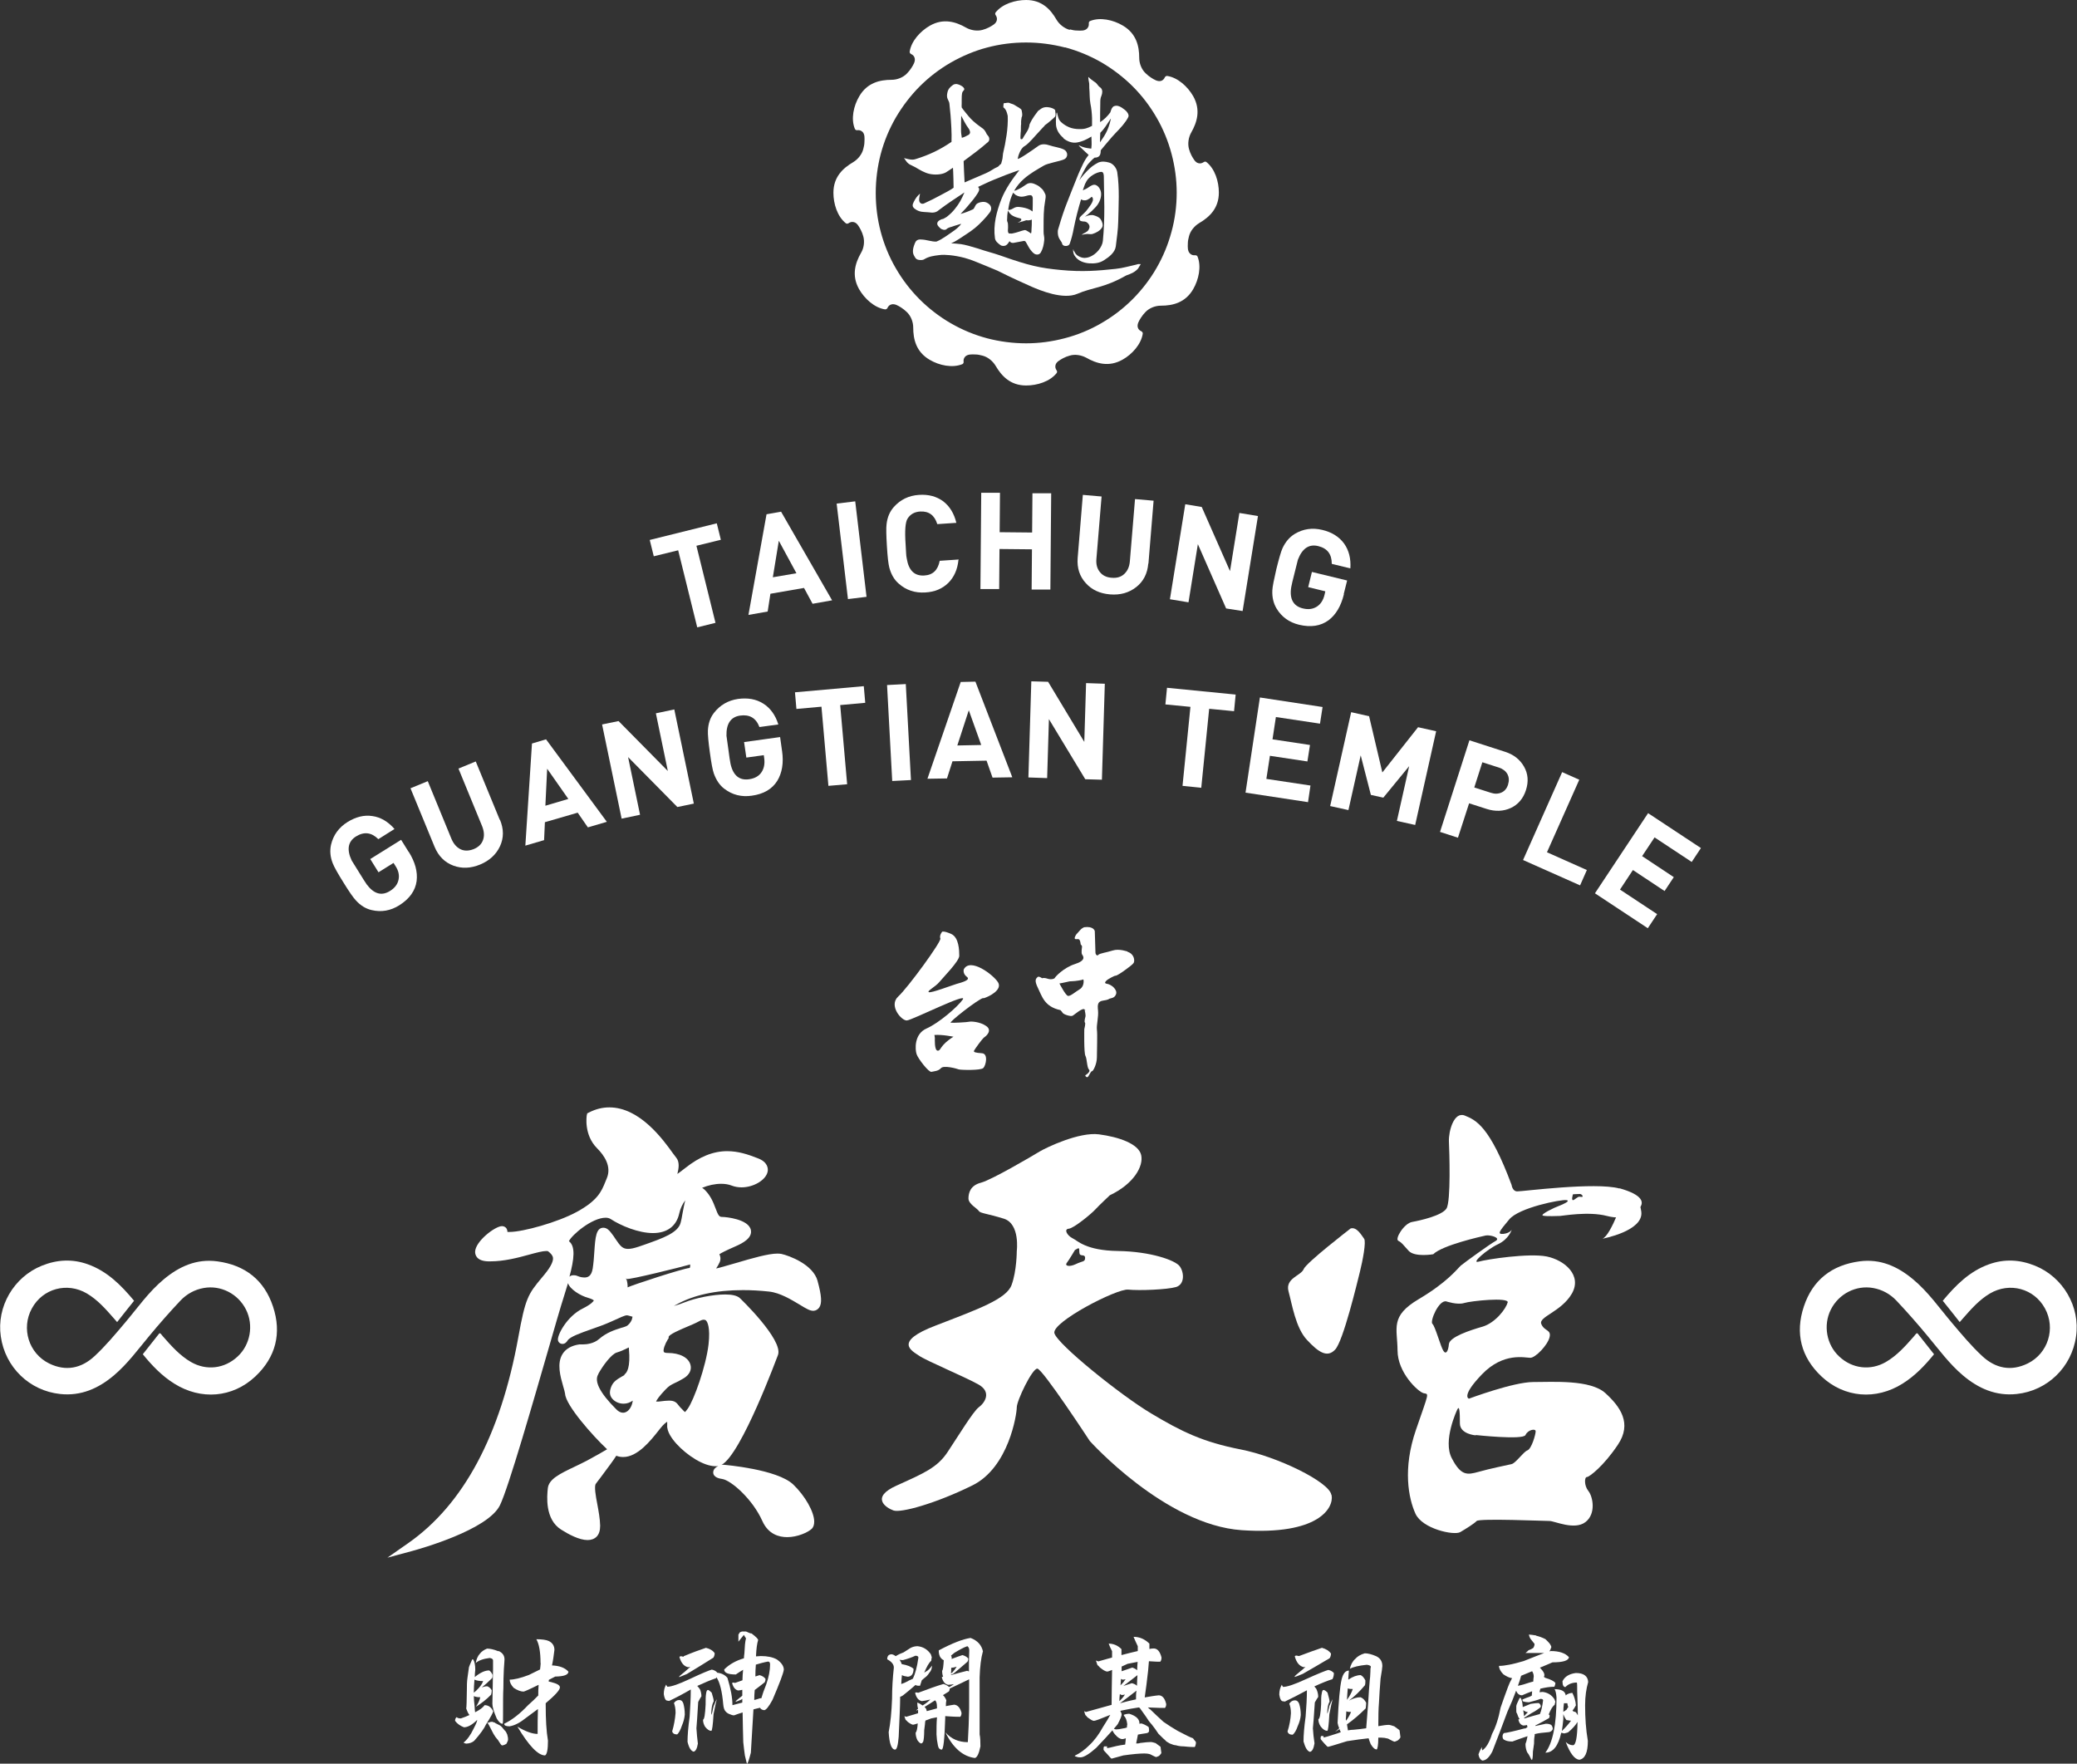 <?xml version="1.0" encoding="UTF-8"?>
<svg id="_圖層_2" data-name="圖層 2" xmlns="http://www.w3.org/2000/svg" width="128.57" height="109.16" viewBox="0 0 128.57 109.16">
  <rect x="0" y="0" width="128.57" height="109.16" fill="#333333" stroke="none"/>
  <g id="_圖層_3" data-name="圖層 3">
    <g>
      <g>
        <g>
          <path d="M118.7,82.53c.33,.42,.67,.85,1.02,1.29-.57,.7-1.18,1.34-1.95,1.82-1.64,1.03-3.6,.88-5.01-.44-1.27-1.19-1.65-2.68-1.1-4.33,.54-1.64,1.73-2.57,3.45-2.8,1.28-.17,2.35,.31,3.31,1.11,.94,.78,1.63,1.78,2.41,2.7,.6,.71,1.2,1.43,1.88,2.06,.81,.75,1.77,.96,2.81,.45,1.26-.62,1.74-2.17,1.07-3.4-.67-1.24-2.19-1.65-3.41-.93-.66,.39-1.16,.96-1.66,1.53-.06,.07-.13,.15-.21,.24-.35-.45-.69-.87-1.05-1.32,.8-.96,1.66-1.83,2.87-2.26,.95-.34,1.9-.29,2.84,.09,1.74,.7,2.81,2.54,2.54,4.38-.27,1.91-1.78,3.36-3.67,3.56-1.29,.14-2.37-.34-3.33-1.15-.84-.71-1.48-1.59-2.18-2.43-.62-.75-1.27-1.49-1.94-2.2-.38-.4-.87-.68-1.44-.78-1.06-.19-2.13,.36-2.62,1.34-.48,.96-.27,2.17,.52,2.9,.81,.76,1.94,.89,2.89,.34,.69-.4,1.21-.99,1.73-1.58,.05-.06,.09-.11,.14-.17,.01-.01,.03-.02,.07-.03Z" style="fill: #fff;"/>
          <path d="M9.86,82.53c-.33,.42-.67,.85-1.02,1.29,.57,.7,1.18,1.34,1.95,1.82,1.64,1.03,3.6,.88,5.01-.44,1.27-1.19,1.65-2.68,1.1-4.33-.54-1.64-1.73-2.57-3.45-2.8-1.28-.17-2.35,.31-3.31,1.11-.94,.78-1.63,1.78-2.41,2.7-.6,.71-1.2,1.43-1.88,2.06-.81,.75-1.77,.96-2.81,.45-1.26-.62-1.74-2.17-1.07-3.4,.67-1.24,2.19-1.65,3.41-.93,.66,.39,1.16,.96,1.66,1.53,.06,.07,.13,.15,.21,.24,.35-.45,.69-.87,1.05-1.32-.8-.96-1.66-1.83-2.87-2.26-.95-.34-1.9-.29-2.84,.09-1.74,.7-2.81,2.54-2.54,4.38,.27,1.91,1.78,3.36,3.67,3.56,1.29,.14,2.37-.34,3.33-1.15,.84-.71,1.48-1.59,2.18-2.43,.62-.75,1.27-1.49,1.94-2.2,.38-.4,.87-.68,1.44-.78,1.06-.19,2.13,.36,2.62,1.34,.48,.96,.27,2.17-.52,2.9-.81,.76-1.94,.89-2.89,.34-.69-.4-1.21-.99-1.73-1.58-.05-.06-.09-.11-.14-.17-.01-.01-.03-.02-.07-.03Z" style="fill: #fff;"/>
        </g>
        <g>
          <g>
            <path d="M66.22,1.85c-.33-.09-.64-.33-.82-.63C65.04,.59,64.5,0,63.52,0c-.68,0-1.47,.24-1.89,.77-.03,.04-.04,.1,0,.16,.08,.12,.1,.22,.07,.34-.05,.2-.27,.31-.47,.42-.13,.07-.27,.12-.41,.16-.33,.09-.72,.03-1.02-.14-.63-.36-1.4-.6-2.24-.12-.59,.34-1.15,.95-1.25,1.61,0,.05,.02,.11,.08,.14,.13,.06,.2,.14,.23,.26,.05,.2-.08,.41-.2,.6-.08,.12-.17,.24-.28,.35-.24,.25-.61,.39-.95,.39-.73,0-1.51,.18-2,1.02-.35,.59-.53,1.4-.27,2.02,.02,.04,.07,.09,.14,.08,.14-.02,.24,.02,.33,.1,.15,.15,.13,.4,.12,.62,0,.15-.03,.29-.07,.44-.08,.33-.33,.64-.63,.82-.63,.37-1.22,.91-1.22,1.89,0,.68,.24,1.47,.77,1.89,.04,.03,.1,.04,.16,0,.12-.08,.22-.1,.34-.07,.2,.05,.31,.27,.42,.47,.07,.13,.12,.27,.16,.41,.09,.33,.04,.72-.14,1.02-.36,.63-.6,1.4-.12,2.25,.34,.59,.95,1.15,1.61,1.25,.05,0,.11-.02,.14-.08,.06-.13,.14-.2,.26-.23,.2-.05,.41,.08,.6,.2,.12,.08,.24,.17,.35,.28,.25,.24,.39,.61,.39,.95,0,.73,.18,1.51,1.02,2,.59,.35,1.4,.52,2.02,.27,.04-.02,.09-.07,.08-.14-.02-.14,.02-.24,.1-.33,.15-.15,.4-.14,.62-.13,.15,0,.29,.03,.44,.07,.33,.08,.64,.33,.82,.63,.37,.63,.91,1.22,1.89,1.22,.68,0,1.47-.24,1.89-.77,.03-.04,.04-.11,0-.16-.08-.12-.1-.22-.07-.34,.05-.2,.28-.31,.47-.42,.13-.07,.27-.12,.41-.16,.33-.1,.72-.03,1.02,.13,.63,.36,1.4,.6,2.25,.12,.59-.33,1.15-.95,1.25-1.61,0-.05-.02-.11-.08-.14-.13-.06-.2-.14-.23-.25-.05-.2,.08-.41,.2-.6,.08-.12,.17-.24,.28-.35,.24-.25,.61-.39,.95-.39,.73,0,1.51-.18,2-1.02,.34-.59,.52-1.4,.27-2.02-.02-.04-.07-.09-.14-.08-.14,.01-.24-.02-.33-.11-.15-.15-.14-.39-.13-.62,0-.15,.03-.29,.07-.44,.08-.33,.33-.64,.63-.82,.63-.37,1.22-.91,1.22-1.89,0-.68-.24-1.47-.77-1.89-.04-.03-.1-.04-.16,0-.12,.08-.22,.1-.34,.07-.2-.05-.31-.28-.42-.47-.07-.13-.12-.27-.16-.41-.09-.33-.03-.72,.14-1.02,.36-.63,.6-1.4,.12-2.25-.34-.59-.95-1.15-1.61-1.25-.05,0-.11,.02-.14,.08-.06,.13-.14,.2-.25,.23-.2,.05-.41-.08-.6-.2-.12-.08-.24-.17-.35-.28-.25-.24-.39-.61-.39-.95,0-.73-.18-1.51-1.02-2-.59-.35-1.4-.53-2.02-.28-.04,.02-.09,.07-.08,.14,.01,.14-.02,.24-.11,.33-.15,.15-.39,.13-.62,.12-.15,0-.29-.03-.44-.07h0Zm-.29,1.08c.81,.22,1.55,.53,2.25,.93,.7,.41,1.37,.92,1.93,1.48,.58,.58,1.07,1.22,1.48,1.93,.41,.7,.73,1.49,.93,2.25,.21,.79,.32,1.59,.32,2.41s-.11,1.65-.32,2.41c-.21,.79-.52,1.54-.93,2.25-.4,.7-.92,1.37-1.48,1.93-.58,.58-1.22,1.07-1.93,1.48-.7,.41-1.48,.73-2.25,.93-.79,.21-1.59,.32-2.41,.32s-1.65-.11-2.41-.31c-.79-.21-1.54-.52-2.25-.93-.7-.4-1.37-.92-1.93-1.48-.58-.58-1.07-1.22-1.48-1.93-.41-.7-.73-1.49-.93-2.25-.21-.79-.31-1.59-.31-2.41s.11-1.65,.31-2.41c.21-.79,.52-1.54,.93-2.25,.41-.7,.92-1.37,1.48-1.93,.58-.58,1.22-1.07,1.93-1.48,.7-.4,1.48-.73,2.25-.93,.79-.21,1.59-.31,2.41-.31s1.63,.11,2.41,.31h0Z" style="fill: #fff; fill-rule: evenodd;"/>
            <g>
              <path d="M70.52,16.34c-.07,0-.13,.02-.19,.04-.38,.08-.84,.22-1.26,.26-1.11,.12-2.07,.2-3.42,.07-1.25-.12-1.94-.26-3.74-.9-.46-.16-.86-.25-1.38-.43-.38-.12-.82-.24-1.05-.27-.1-.01-.5-.06-.61-.04,.31-.14,.7-.41,.91-.55,.45-.29,.71-.5,1.06-.87,.15-.15,.29-.32,.42-.49,.08-.09,.12-.24,.08-.36-.03-.11-.14-.2-.24-.25-.16-.09-.4-.06-.56,.02-.19,.09-.17,.26-.3,.38-.28,.13-.51,.22-.78,.29,.15-.17,.28-.28,.45-.49,.21-.26,.3-.34,.49-.61,.17-.25,.3-.43,.14-.57,.34-.17,.92-.43,1.27-.56,.33-.14,.6-.24,.94-.36,.12-.04,.24-.09,.35-.12-.42,.53-.86,1.16-1.11,1.79-.3,.77-.52,1.6-.4,2.43,.03,.19,.19,.31,.34,.42,.1,.07,.26,.07,.36,0,.08-.05,.14-.15,.2-.24,.02,.02,.04,.03,.05,.05,.05,.05,.14,.06,.21,.05,.21-.04,.43-.08,.64-.12,.04,0,.08,.02,.1,.05,.13,.21,.21,.42,.38,.6,.07,.08,.16,.17,.27,.19,.12,.02,.23-.02,.29-.13,.14-.25,.18-.48,.21-.76,.02-.18-.05-.36-.04-.53,0-.11,0-.22,0-.33,0-.25,0-.5,.01-.76,.01-.28,.04-.56,.09-.84,.02-.13,.06-.29-.01-.41-.06-.11-.09-.2-.18-.29-.12-.11-.2-.19-.35-.26-.21-.11-.44-.17-.64-.02-.18,.13-.34,.23-.54,.32-.04,.02-.15,.07-.2,.06,.16-.27,.36-.52,.59-.72,.38-.34,.83-.59,1.26-.84,.24-.14,.97-.26,1.22-.37,.29-.12,.27-.49,0-.62-.24-.12-.65-.17-.9-.26-.2-.07-.47-.1-.66,.03-.4,.29-1.3,.91-1.29,.8,.01-.11,.15-.63,.43-.78,.27-.16,.7-.7,.88-.88,.17-.19,.15-.16,.22-.24,.07-.08,.12-.11,.15-.17,.14-.09,.55-.44,.61-.51,.1-.08,.02-.35,.03-.4,.01-.05-.17-.19-.5-.21-.33-.02-.47,.2-.55,.22-.15,.22-.33,.39-.54,.85-.03,.3-.2,.5-.33,.71-.06,.07-.09,.27-.22,.19-.03-.04,0-.29,0-.37,.03-.18,0-.39,.03-.57-.01-.14,.01-.3,.03-.4,.07-.12,.03-.28,0-.44-.03-.11-.31-.23-.42-.31-.11-.08-.25-.09-.34-.14-.11-.04-.27,.03-.31,.01-.07-.03-.06,.26-.06,.26,.18,.14,.22,.32,.27,.53,.02,.33-.02,.87-.07,1.18-.06,.41-.13,.78-.22,1.15-.03,.3-.02,.3-.12,.64-.08,.04-.13,.14-.2,.18-.34,.15-.36,.23-.74,.4-.52,.23-.74,.32-1.32,.57-.01-.2-.06-1.14-.06-1.32,.6-.45,.95-.69,1.52-1.19,.07-.06,.08-.16,.06-.25-.02-.1-.13-.18-.16-.25-.15-.33-.26-.33-.54-.55-.21-.16-.39-.32-.56-.52-.13-.16-.31-.37-.44-.56-.01-.12,0-.15,0-.21,0-.08,0-.14,0-.23,0-.43,.02-.51,.12-.61,.13-.11-.06-.28-.31-.37-.16-.06-.29-.03-.38,.05-.13,.1-.26,.21-.31,.43-.03,.13-.05,.29,.01,.41,.06,.14,.1,.19,.11,.29,.02,.3,.05,.42,.07,.71,.04,.54,.08,1.11,.06,1.66-.72,.49-1.37,.8-2.2,1.06-.14,.05-.27,.05-.41,.02-.06-.01-.12-.02-.18-.04-.04,0-.09-.02-.13-.04,0,0-.02,0-.01,.01,.03,.04,.05,.07,.08,.12,.19,.29,.32,.28,.61,.44,.29,.17,.54,.33,.87,.41,.31,.07,.75,.06,1.02-.09,.12-.07,.33-.22,.44-.29,.02,.18,.04,1.1,.04,1.24-.21,.15-.51,.3-.75,.43-.37,.2-.7,.37-1.08,.54-.11,.05-.23,.01-.28-.1-.04-.09-.02-.23,0-.33,0-.05,.02-.11,.03-.15,0-.02-.01-.02-.03,0-.04,.04-.07,.07-.11,.11-.12,.13-.24,.34-.3,.5-.04,.12,0,.21,.1,.29,.18,.14,.35,.2,.59,.21,.15,0,.35,.03,.5,.04,.16,0,.31-.05,.42-.16,.54-.41,1.07-.75,1.58-1.09-.18,.42-.3,.66-.59,1.02-.16,.2-.28,.31-.5,.49-.07,.05-.16,.09-.23,.13-.07,0-.19,.06-.25,.1-.1,.07-.15,.19-.08,.3,.04,.07,.09,.11,.15,.17,.1,.1,.3,.14,.38,.07,.15-.14,.31-.13,.49-.21,.04-.01,.4-.12,.43-.13-.11,.18-.37,.38-.55,.5-.09,.06-.31,.22-.39,.27-.28,.18-.35,.23-.59,.33-.16,.01-.29-.02-.44-.05-.23-.05-.32-.07-.56-.08-.18,0-.28,.08-.34,.24-.09,.22-.18,.52-.06,.74,.08,.14,.11,.24,.28,.28,.12,.02,.27,.03,.37-.04,.28-.17,.58-.21,.9-.25,.22-.03,.43-.02,.65,0,.32,.03,.63,.09,.94,.17,.25,.07,.49,.15,.72,.25,.19,.08,1.12,.45,1.31,.54,1.08,.54,1.5,.71,2.11,.99,.53,.23,1.96,.83,2.85,.44,.92-.4,1.62-.34,3.01-1.13,.36-.13,.54-.21,.74-.43l.12-.2c.04-.06,.08-.09-.03-.07Zm-6.67-2.08s0,.15-.03,.19c-.09-.07-.2-.14-.3-.19-.07-.03-.12-.02-.18,0-.1,.03-.15,.04-.23,.07-.15,.05-.29,.09-.44,.12-.06,.01-.09,.01-.15,0-.02,0-.04,0-.07,0-.02-.03-.04-.06-.05-.09-.02-.08,0-.18,0-.26,0-.09,0-.18-.01-.27-.01-.07-.06-.15-.05-.21,0-.2,.02-.4,.05-.59l.04,.07c.1,.16,.22,.25,.4,.32,.07,.03,.15,.05,.22,.07,.07,.03,.16,.02,.17,.09,0,.04-.01,.07-.04,.09-.04,.04-.05,.05-.15,.09-.02,0-.02,.02,.01,.01,.07-.01,.13-.03,.19-.05,.04-.01,.07-.01,.15-.04,.04-.01,.1-.03,.15-.05,.05,0,.12,.02,.19,0,.06-.01,.1-.01,.15-.04,0,.22,0,.44-.02,.65Zm-1.01-2.21c.09,.05,.17,.09,.27,.11,.12,.03,.24,.01,.36-.02,.1-.03,.2-.06,.3-.06,.11,0,.15,.08,.16,.18,0,.28,0,.56-.01,.83-.05-.03-.1-.07-.15-.1-.21-.11-.45-.16-.68-.18-.12-.01-.21,0-.32,.06-.09,.06-.18,.1-.28,.12h-.08c.04-.29,.1-.58,.22-.87,.03-.07,.06-.14,.09-.2,.03,.05,.07,.09,.13,.12Zm-3.35-3.96c0-.19,0-.74,.01-.93,.11,.21,.29,.57,.43,.75,.07,.09,.1,.16,.12,.27,0,.07-.04,.14-.1,.17-.13,.07-.26,.14-.41,.18-.02-.14-.05-.29-.05-.44Z" style="fill: #fff;"/>
              <path d="M65.84,8.57c.22,.18,.53,.3,.82,.25,.35-.06,.61-.19,.9-.37,0,.22,.03,.46,0,.67,0,.02,0,.07-.02,.08-.18-.02-.36-.05-.53-.11-.07-.03-.14-.05-.21-.09-.02-.01-.03,0-.01,.02,.05,.06,.1,.11,.16,.16,.11,.11,.32,.3,.44,.41-.17,.21-.27,.39-.37,.6-.2,.41-.36,.8-.53,1.24-.14,.36-.29,.72-.43,1.09-.2,.5-.36,1-.51,1.51-.03,.12-.08,.21-.07,.34,0,.16,.03,.31,.12,.45,.05,.08,.1,.14,.14,.22,0,.07,.04,.12,.09,.15,.06,.05,.33,.07,.39-.11,.11-.31,.19-.63,.25-.96,.12-.61,.27-1.18,.45-1.78,.11,.07,.26,.08,.38,.03,.07-.04,.18-.1,.24-.16,0,0,.03-.03,.04-.03,0,0,.03,.03,.04,.04,.04,.04,.04,.14,.03,.19-.05,.18-.19,.35-.29,.49-.08,.11-.16,.21-.26,.3-.09,.09-.17,.15-.25,.25-.05,.07-.04,.19,.04,.22,.06,.03,.12,.03,.18,.04,.04,0,.1,0,.14,.02,0,0,.02,0,.03,.01,.09,.05,.18,.14,.2,.25,.02,.09-.03,.2-.08,.27-.04,.06-.14,.11-.2,.15-.06,.03-.14,.07-.19,.11-.01,0-.02,.02,0,.01,.1-.02,.15-.03,.23-.04,.15-.03,.29,.03,.43-.01,.22-.07,.46-.19,.59-.4,.09-.16,0-.37-.09-.51-.1-.14-.26-.19-.41-.24-.1-.04-.31-.03-.56,.08,.25-.18,.63-.52,.79-.75,.14-.2,.23-.47,.21-.71-.02-.19-.13-.41-.31-.49-.16-.08-.34,.05-.46,.13-.11,.08-.24,.14-.36,.19,.04-.13,.09-.27,.14-.4,.11-.22,.15-.27,.26-.38,.07-.07,.14-.12,.22-.17,.15-.1,.39-.2,.54-.19,.12,0,.14,.19,.14,.29,0,.63,.03,1.26,.03,1.88,0,.71-.02,1.4-.09,2.1-.04,.4-.42,.85-.84,1-.18,.06-.36,.09-.6-.02-.15-.07-.25-.16-.32-.31-.01-.03-.03-.03-.04-.05-.01-.01-.02-.04-.02-.08,0-.02-.02-.01-.02,0,0,.03,0,.06,0,.09,0,.06,.02,.09,.02,.12,.03,.11,.06,.15,.11,.22,.17,.24,.48,.39,.87,.42,.34,.02,.65-.02,.92-.2,.3-.19,.67-.47,.72-.85,.06-.51,.14-1.02,.15-1.54,.02-1.01,.09-2.04-.06-3.05-.04-.26-.26-.54-.51-.6-.22-.06-.43-.09-.66,0-.09,.04-.28,.16-.36,.22-.12,.09-.48,.4-.82,.88,.13-.3,.33-.68,.48-.92,.05-.08,.34-.39,.46-.48,.38,0,.38-.26,.39-.46,.21-.26,.48-.57,.7-.83,.34-.38,.58-.58,.86-.98,.03-.05,.12-.18,.15-.26,.06-.15-.12-.36-.22-.43-.13-.1-.24-.19-.41-.24-.1-.03-.25-.02-.33,.06-.05,.05-.09,.12-.11,.19-.02,.05-.03,.1-.05,.15-.18,.24-.38,.44-.63,.6,0-.39,0-.78,.01-1.17,0-.18,0-.3,.07-.46,.06-.15,.09-.35-.03-.48-.04-.04-.1-.07-.14-.12-.07-.07-.1-.14-.18-.21-.12-.09-.24-.16-.35-.26-.04-.03-.07-.07-.11-.1,0,0,0,0,0,0,0,.05,0,.1,.01,.14,0,.05,.02,.13,.03,.18,.03,.12,.01,.25,.02,.37,.03,.32,.01,.65,.07,.97,.06,.29,.09,.59,.1,.88,0,.16,0,.32,0,.49-.27,.14-.46,.21-.78,.2-.21,0-.43-.03-.63-.11-.18-.08-.34-.17-.49-.31-.1-.09-.15-.17-.19-.3-.03-.09-.05-.18-.07-.27,0-.04-.03-.04-.04,0-.01,.1-.02,.18-.03,.28-.01,.15-.01,.31,0,.46,.03,.31,.2,.58,.44,.78Zm2.27-.35c.24-.23,.41-.52,.63-.85,.03-.04,.03-.02,.02,.01-.17,.74-.39,1.02-.67,1.43,0-.11,.01-.48,.02-.6Z" style="fill: #fff;"/>
            </g>
          </g>
          <g>
            <path d="M44.62,33.41l-1.51,.37,1.18,4.77-1.13,.28-1.18-4.77-1.51,.37-.25-1.01,4.15-1.03,.25,1.01Z" style="fill: #fff;"/>
            <path d="M51.49,37.16l-1.19,.21-.53-.98-2.08,.36-.17,1.1-1.19,.21,1.12-6.23,.9-.16,3.16,5.49Zm-2.19-1.68l-1.09-2.01-.37,2.26,1.46-.25Z" style="fill: #fff;"/>
            <path d="M53.64,36.94l-1.15,.14-.7-5.91,1.15-.14,.7,5.91Z" style="fill: #fff;"/>
            <path d="M59.33,34.66c-.06,.59-.27,1.06-.63,1.42-.37,.36-.84,.56-1.43,.59-.63,.04-1.18-.14-1.64-.55-.28-.24-.47-.58-.58-.99-.06-.23-.11-.67-.15-1.34-.04-.66-.05-1.11-.02-1.35,.05-.43,.2-.78,.45-1.06,.41-.46,.93-.71,1.56-.75,.6-.04,1.09,.1,1.5,.4,.4,.31,.67,.75,.81,1.33l-1.18,.08c-.17-.55-.52-.81-1.06-.78-.35,.02-.61,.17-.78,.44-.14,.22-.18,.76-.12,1.61l.03,.53c0,.11,.02,.22,.04,.33,.12,.74,.48,1.09,1.09,1.05,.53-.03,.84-.34,.95-.91l1.18-.08Z" style="fill: #fff;"/>
            <path d="M65.02,36.49h-1.16s.02-2.49,.02-2.49l-2.01-.02-.02,2.48h-1.16s.05-5.96,.05-5.96h1.16s-.02,2.44-.02,2.44l2.01,.02,.02-2.43h1.16s-.05,5.96-.05,5.96Z" style="fill: #fff;"/>
            <path d="M71.08,34.88c-.05,.62-.3,1.11-.75,1.46-.45,.35-.98,.5-1.61,.45-.63-.05-1.13-.28-1.5-.69-.39-.42-.56-.95-.51-1.57l.32-3.9,1.16,.1-.32,3.86c-.03,.33,.04,.6,.21,.81,.16,.21,.41,.34,.73,.36,.33,.03,.59-.05,.79-.24s.31-.44,.34-.77l.32-3.86,1.15,.1-.32,3.9Z" style="fill: #fff;"/>
            <path d="M76.92,37.82l-1.02-.16-1.75-3.98-.58,3.6-1.15-.19,.95-5.88,1.02,.17,1.75,3.97,.58-3.6,1.15,.19-.95,5.88Z" style="fill: #fff;"/>
            <path d="M83.19,36.78c-.18,.74-.5,1.27-.95,1.61-.49,.36-1.1,.45-1.82,.28-.62-.15-1.09-.49-1.4-1.01-.19-.32-.28-.69-.26-1.12,.01-.23,.1-.67,.25-1.32,.16-.64,.28-1.07,.38-1.29,.18-.39,.43-.68,.75-.88,.53-.32,1.1-.4,1.72-.25,.59,.14,1.04,.43,1.34,.84,.3,.42,.43,.93,.39,1.54l-1.15-.28c0-.6-.27-.96-.84-1.1-.57-.14-.99,.14-1.26,.85l-.21,.84c-.11,.41-.17,.7-.2,.85-.12,.73,.13,1.18,.73,1.32,.33,.08,.61,.04,.85-.11,.24-.15,.4-.4,.48-.73l.05-.22-1.06-.26,.23-.94,2.18,.53-.21,.84Z" style="fill: #fff;"/>
          </g>
          <g>
            <path d="M25.3,52.72c.4,.64,.56,1.24,.49,1.81-.08,.6-.44,1.1-1.07,1.5-.54,.34-1.11,.44-1.71,.3-.36-.08-.69-.28-.98-.6-.16-.17-.42-.54-.77-1.11-.35-.56-.57-.95-.66-1.18-.16-.4-.19-.78-.11-1.15,.14-.6,.48-1.07,1.02-1.41,.52-.32,1.03-.45,1.54-.37,.51,.07,.97,.34,1.37,.8l-1,.63c-.42-.42-.88-.48-1.38-.17-.5,.31-.59,.81-.27,1.49l.46,.74c.22,.36,.38,.61,.47,.74,.45,.6,.93,.73,1.45,.4,.29-.18,.46-.41,.52-.69,.06-.28,0-.56-.19-.85l-.12-.19-.93,.58-.51-.82,1.91-1.19,.46,.74Z" style="fill: #fff;"/>
            <path d="M30.95,50.74c.24,.58,.24,1.12,0,1.64-.24,.51-.65,.89-1.23,1.13-.58,.24-1.13,.26-1.65,.07-.54-.2-.93-.59-1.17-1.17l-1.49-3.62,1.07-.44,1.47,3.58c.13,.3,.31,.51,.55,.63,.24,.12,.52,.11,.81,0,.3-.12,.5-.31,.59-.57,.09-.25,.07-.53-.05-.84l-1.47-3.58,1.07-.44,1.49,3.62Z" style="fill: #fff;"/>
            <path d="M37.55,50.87l-1.16,.34-.63-.91-2.03,.59-.05,1.11-1.16,.34,.41-6.32,.87-.26,3.76,5.1Zm-2.37-1.42l-1.31-1.87-.11,2.29,1.42-.42Z" style="fill: #fff;"/>
            <path d="M42.94,49.74l-1.01,.21-3.05-3.09,.74,3.57-1.14,.24-1.21-5.83,1.02-.21,3.05,3.09-.74-3.57,1.14-.24,1.21,5.83Z" style="fill: #fff;"/>
            <path d="M48.41,46.47c.11,.75,0,1.37-.29,1.85-.32,.52-.85,.83-1.59,.93-.63,.09-1.19-.05-1.68-.42-.3-.22-.51-.54-.66-.95-.08-.22-.16-.66-.25-1.32-.09-.65-.13-1.1-.12-1.34,.02-.43,.14-.79,.37-1.09,.38-.49,.88-.78,1.5-.87,.6-.08,1.12,.01,1.56,.29,.44,.28,.75,.71,.93,1.29l-1.17,.16c-.21-.56-.61-.79-1.19-.71-.58,.08-.87,.5-.85,1.25l.12,.86c.05,.42,.1,.71,.13,.87,.16,.73,.55,1.05,1.16,.96,.34-.05,.59-.19,.75-.42,.16-.23,.22-.52,.18-.85l-.03-.22-1.08,.15-.14-.96,2.23-.31,.12,.86Z" style="fill: #fff;"/>
            <path d="M53.56,43.5l-1.55,.14,.43,4.9-1.16,.1-.43-4.9-1.55,.14-.09-1.03,4.26-.38,.09,1.03Z" style="fill: #fff;"/>
            <path d="M56.39,48.28l-1.16,.06-.32-5.94,1.16-.06,.32,5.94Z" style="fill: #fff;"/>
            <path d="M62.65,48.11l-1.21,.02-.37-1.05-2.11,.04-.34,1.06-1.21,.02,2.06-5.99,.91-.02,2.28,5.91Zm-1.91-2l-.77-2.15-.71,2.18,1.48-.03Z" style="fill: #fff;"/>
            <path d="M68.21,48.26l-1.03-.03-2.25-3.72-.11,3.65-1.16-.04,.18-5.95,1.04,.03,2.24,3.72,.11-3.64,1.16,.04-.18,5.95Z" style="fill: #fff;"/>
            <path d="M76.4,44.02l-1.55-.15-.49,4.89-1.16-.12,.49-4.89-1.55-.15,.1-1.03,4.25,.42-.1,1.03Z" style="fill: #fff;"/>
            <path d="M80.98,49.65l-3.88-.59,.89-5.89,3.88,.59-.16,1.03-2.73-.41-.21,1.38,2.32,.35-.16,1.02-2.32-.35-.22,1.43,2.73,.41-.15,1.02Z" style="fill: #fff;"/>
            <path d="M87.6,51.06l-1.13-.25,.76-3.39-1.6,1.95-.77-.17-.63-2.45-.76,3.39-1.13-.25,1.3-5.81,1.11,.25,.82,3.48,2.21-2.8,1.12,.25-1.3,5.81Z" style="fill: #fff;"/>
            <path d="M94.46,48.9c-.17,.53-.49,.9-.94,1.11-.46,.21-.96,.23-1.49,.06l-1.09-.35-.69,2.13-1.11-.36,1.82-5.67,2.2,.71c.54,.17,.93,.48,1.18,.92,.25,.44,.29,.92,.12,1.45Zm-1.11-.35c.08-.24,.06-.45-.04-.64-.11-.19-.28-.32-.52-.4l-1.03-.33-.5,1.56,1.03,.33c.24,.08,.46,.07,.66-.02,.2-.09,.33-.26,.41-.5Z" style="fill: #fff;"/>
            <path d="M97.81,54.8l-3.53-1.57,2.42-5.44,1.06,.47-2,4.49,2.47,1.1-.42,.95Z" style="fill: #fff;"/>
            <path d="M102,57.45l-3.27-2.16,3.29-4.96,3.27,2.16-.57,.86-2.3-1.52-.77,1.16,1.96,1.3-.57,.86-1.96-1.3-.8,1.21,2.3,1.52-.57,.86Z" style="fill: #fff;"/>
          </g>
        </g>
      </g>
      <g>
        <g>
          <g>
            <path d="M60.88,61.79c.37-.11,1.18-.53,.9-.99-.28-.46-1.73-1.56-2.12-.8,0,0-.08,.26,.19,.46,.27,.2-.33,.35-.64,.44-.3,.09-1.56,.57-1.71,.51-.15-.06,.41-.34,.64-.62,.23-.28,1.24-1.3,1.24-1.63,0-.34-.02-1.13-.49-1.35-.47-.21-.57-.14-.57-.14,0,0-.19,.23-.11,.42,.07,.19-2,3.03-2.61,3.59-.61,.56,.21,1.51,.54,1.48,.34-.03,3.78-1.76,3.46-1.3-.32,.46-1.48,1.46-2.25,1.8-.77,.34-.71,1.3-.61,1.59,.1,.29,.76,1.14,.92,1.09,.17-.04,.42-.04,.59-.23,.17-.19,.98,.03,1.1,.08,.13,.04,1.34,.07,1.51-.08,.17-.15,.33-.89-.07-.92-.41-.03-.55-.06-.49-.17,.06-.11,.5-.73,.63-.82,.13-.08,.51-.43,.11-.7-.39-.27-.95-.29-1.05-.26-.1,.03-1.02,.08-1.14,.06-.12-.03,1.64-1.42,2.01-1.53Zm-1.85,2.37c-.89,.56-.76,.87-.98,.87-.22,0-.18-.72-.18-.78,0-.06-.03-.19-.03-.19,.48-.04,1.19,.11,1.19,.11Z" style="fill: #fff; fill-rule: evenodd;"/>
            <path d="M69.81,58.9s-.53-.2-.93-.07c-.41,.13-.83,.18-.89,.27-.06,.08-.17,.01-.18-.14,0-.15-.04-1.28-.04-1.32,0-.03-.08-.33-.66-.25,0,0-.15,.06-.24,.17-.09,.11-.23,.25-.25,.28-.02,.03-.19,.29-.02,.29,.17,0,.25-.07,.3,.33,0,0,.08,.06,.08,.13,0,.07-.07,.39,.01,.5,.08,.11,.24,.36-.45,.58-.69,.22-1.23,.79-1.26,.88,0,0-.16,.11-.42,.03-.27-.09-.35-.03-.35-.03,0,0-.21-.16-.29-.07-.08,.09-.22,.17,.03,.67,.25,.51,.4,1.16,1.39,1.37,0,0,.08,.07,.14,.17,.06,.1,.5,.24,.61,.18,.11-.05,.61-.52,.75-.39,.15,.14,0,.02,0,.02,0,0,.08,.32,.05,.43-.03,.11-.08,.32-.03,.36,.05,.04-.03,.38-.04,.41,0,.04-.03,1.47,.07,1.65,.1,.18,.09,.72,.22,.85,.13,.12-.18,.33-.22,.35-.04,.02,.09,.21,.18,.07,.09-.14,.17-.33,.23-.32,.06,.01,.3-.43,.3-.86,0-.43,.04-1.44,0-1.72-.03-.28,.11-.8,.07-1.18-.04-.37-.02-.56,.32-.61,.34-.05,.32-.09,.4-.12,.08-.03,.32-.03,.4-.29,.08-.26-.27-.58-.57-.63-.29-.04,.08-.28,.08-.28,0,0,.38-.23,.46-.22,.08,0,.41-.22,.57-.34,.16-.12,.48-.34,.55-.46,.07-.13,.04-.55-.39-.68Zm-2.96,2.32c-.3,.18-.59,.45-.74,.42-.15-.03-.53-.77-.53-.77,0,0,.31-.05,.45-.09,.14-.04,.22-.05,.36-.05,.15,0,.63-.07,.66-.11,.03-.04,.1,.41-.2,.6Z" style="fill: #fff; fill-rule: evenodd;"/>
          </g>
          <g>
            <path d="M82.41,92.51c-.15-.79-3.31-2.35-5.62-2.8-2.31-.45-3.65-1.1-5.52-2.22-1.87-1.11-5.81-4.28-6-4.97-.19-.68,3.88-2.78,4.57-2.7,.69,.07,2.41,0,2.96-.16,.55-.17,.5-.91,.23-1.28-.27-.38-1.82-.92-3.82-.95-2.01-.03-2.5-.64-2.82-.79-.32-.16-.56-.56-.23-.59,.32-.03,1.43-.95,1.65-1.2,.22-.24,.89-.87,.89-.87,1.48-.7,2.1-1.8,1.94-2.49-.16-.7-1.39-1.12-2.61-1.28-1.22-.16-3.23,.8-3.67,1.06-.44,.27-2.96,1.75-3.63,1.93-.67,.17-.78,.64-.78,.98s.55,.62,.64,.77c.09,.15,.52,.16,1.55,.48,1.02,.32,.8,2.01,.8,2.01,0,0,0,1.22-.32,2.09-.31,.87-2.05,1.49-4.69,2.51-2.65,1.01-1.49,1.56-1.04,1.87,.44,.31,2.75,1.27,3.64,1.76,.9,.48,.42,1.17,.06,1.43-.35,.26-1.29,1.81-1.93,2.77-.64,.97-1.48,1.32-3.14,2.07-1.67,.74-.67,1.39-.21,1.55,.46,.16,2.61-.43,4.88-1.55,2.26-1.11,2.75-4.42,2.75-4.83,0-.42,.95-2.4,1.27-2.4s3.25,4.48,3.25,4.48c0,0,4.67,5.2,9.41,5.52,4.74,.32,5.7-1.37,5.56-2.16Zm-16.37-14.35c.14-.18,.5-.79,.5-.79l.16-.09c.16-.09,.08,.14,.13,.32,.05,.18,.34,0,.34,.26s-.17,.18-.57,.38c-.4,.19-.7,.12-.57-.07Z" style="fill: #fff; fill-rule: evenodd;"/>
            <path d="M50.61,79.28c-.28-1.02-1.75-1.56-2.24-1.67-.07-.01-.15-.02-.25-.02-.56,0-1.57,.29-2.55,.58-.37,.1-.71,.21-1.02,.29-.08,.02-.15,.04-.22,.05,.08-.12,.16-.25,.22-.39,.09-.22,.03-.39-.02-.49,.1-.07,.36-.21,1-.49,.46-.2,1.05-.52,.95-1.01-.14-.67-1.53-.81-1.8-.81-.16,0-.23-.11-.39-.54-.13-.34-.29-.76-.65-1.12-.06-.06-.12-.11-.18-.14,.38-.16,.8-.25,1.18-.25,.25,0,.47,.04,.65,.11,.18,.07,.39,.11,.61,.11,.76,0,1.52-.46,1.62-.98,.03-.16,.03-.58-.61-.82-.61-.24-1.21-.44-1.9-.44-.86,0-1.71,.34-2.6,1.05-.21,.17-.37,.28-.48,.36,.08-.32,.16-.74-.08-1.02-.04-.05-.11-.14-.19-.25-.61-.85-2.05-2.85-3.94-2.85-.42,0-.84,.1-1.25,.31l-.12,.06-.03,.13s-.2,1.19,.64,2.03c.45,.45,.91,1.13,.6,1.86-.03,.07-.06,.14-.09,.22-.23,.57-.46,1.15-1.77,1.86-1.17,.64-3.33,1.24-4.16,1.24-.05,0-.1,0-.13,0,0-.1-.03-.17-.06-.22-.06-.09-.17-.14-.28-.14-.42,0-1.65,.94-1.66,1.59,0,.17,.07,.57,.81,.59,.04,0,.09,0,.13,0,.87,0,1.73-.23,2.42-.42,.44-.12,.82-.22,1.04-.22,.08,0,.11,.01,.11,.01,.18,.14,.29,.26,.31,.41,.02,.16-.06,.47-.54,1.05l-.15,.18c-.86,1.03-1.02,1.27-1.46,3.71-1.1,6.05-3.39,10.33-6.81,12.72l-1.29,.9,1.52-.41c.48-.13,4.71-1.31,5.45-2.84,.54-1.12,2.07-6.45,3.09-9.98,.32-1.11,.57-1.98,.7-2.4l.1-.32c.11-.36,.22-.71,.32-1.04,.12,.38,.77,.78,1.25,.91,.25,.07,.33,.14,.35,.16-.02,.04-.13,.22-.69,.5-.98,.48-1.6,1.67-1.53,1.97,.03,.13,.14,.22,.28,.22,.17,0,.27-.14,.32-.22,.16-.23,.79-.45,1.41-.67,.4-.14,.86-.3,1.28-.49,.59-.27,.85-.39,.97-.39,.04,0,.09,.01,.19,.04,.04,.01,.09,.03,.14,.04,.01,0,.02,0,.02,0,0,0,0,.07-.04,.19-.07,.18-.23,.36-.36,.41-.09,.04-.2,.07-.31,.1-.4,.13-.89,.28-1.36,.69-.32,.28-.77,.33-1,.33-.09,0-.14,0-.14,0h-.04s-.04,0-.04,0c-.48,.07-.83,.27-1.03,.58-.38,.59-.14,1.41,.03,2.01,.06,.2,.11,.38,.12,.47,.04,.71,1.71,2.6,2.6,3.43-.25,.15-.66,.39-1.26,.71-.25,.13-.5,.25-.75,.37-.9,.43-1.6,.76-1.66,1.34-.05,.47-.19,1.91,.82,2.55,.47,.3,1.13,.65,1.64,.65,.23,0,.42-.07,.56-.21,.15-.15,.22-.38,.22-.68-.01-.44-.1-.92-.18-1.35-.09-.46-.2-1.09-.09-1.24,.07-.09,.16-.22,.28-.37,.5-.67,.82-1.1,.99-1.37,.14,.06,.28,.08,.43,.08,.89,0,1.7-1.02,2.18-1.63,.04-.05,.08-.1,.12-.15,.19-.24,.34-.36,.42-.4,0,.04,0,.11,0,.21-.03,.4,.3,.85,.58,1.16,.63,.69,1.66,1.38,2.41,1.38,.06,0,.11,0,.17-.01-.14,.06-.29,.18-.31,.36-.03,.35,.41,.42,.56,.44,.55,.09,1.87,1.24,2.48,2.6,.37,.83,1.04,1,1.54,1,.64,0,1.29-.3,1.51-.51,.11-.1,.16-.26,.16-.45,0-.6-.56-1.59-1.3-2.3-.99-.94-4.19-1.21-4.32-1.22h-.01s-.02,0-.02,0c-.02,0-.05,0-.09,.01,1.24-.66,3.47-6.75,3.5-6.81,.33-.94-2.35-3.51-2.38-3.53-.17-.14-.46-.21-.89-.21-.74,0-1.82,.21-2.52,.49-.2,.08-.43,.16-.65,.22,.04-.03,.09-.05,.14-.08,1.05-.59,2.44-.9,4.13-.9,.52,0,1.06,.03,1.61,.09,.68,.07,1.38,.5,1.9,.81,.39,.24,.63,.38,.83,.38,.01,0,.03,0,.04,0,.14-.01,.26-.09,.34-.2,.18-.26,.15-.73-.1-1.64Zm-11.94,5.82c-.06,.03-.11,.07-.16,.09-.38,.22-.63,.37-.74,.85-.04,.19,0,.38,.13,.53,.16,.19,.42,.31,.7,.31,.21,0,.4-.07,.57-.19-.02,.13-.06,.3-.14,.43-.11,.2-.29,.32-.46,.32-.14,0-.29-.07-.43-.22-1.01-1.01-1.38-1.74-1.1-2.17h0s0-.02,0-.02c.27-.49,.81-1.23,1.15-1.32,.21-.06,.4-.15,.55-.22,.06-.03,.13-.07,.19-.09,0,.02,0,.04,0,.07,.11,1.18-.13,1.52-.29,1.61Zm.09-5.94s-.11-.08,.03,0c.14,.07,3.43-.75,3.95-.9-.05,.02,.02,.18-.06,.22-.47,.05-3.52,1.05-3.83,1.2,.01-.08-.02-.44-.09-.52Zm4.84,2.53c.05,0,.09,.02,.12,.06,.06,.07,.26,.39,.14,1.46-.16,1.37-.91,3.45-1.28,3.97-.09,.13-.15,.19-.18,.22-.05-.04-.12-.12-.18-.18l-.06-.06c-.06-.06-.1-.11-.14-.16-.14-.19-.26-.31-.6-.31-.15,0-.35,.02-.66,.06-.05,0-.1,0-.14,0h-.01c.04-.1,.18-.32,.58-.74,.23-.24,.34-.29,.56-.4,.14-.06,.32-.15,.57-.3,.35-.21,.51-.52,.42-.84-.12-.45-.67-.73-1.4-.73-.13,0-.23-.02-.25-.07-.06-.12,.08-.5,.25-.77l.05-.07v-.08c.02-.16,.74-.46,1.09-.61,.28-.12,.58-.24,.83-.38,.13-.07,.22-.08,.27-.08Zm-8.38-4.87c.17-.38,1.42-1.45,2.27-1.45,.13,0,.23,.03,.31,.08,.64,.42,1.73,.87,2.62,.87s1.46-.44,1.63-1.23c.07-.31,.2-.57,.37-.8-.07,.26-.12,.56-.18,.86-.03,.18-.06,.36-.1,.5-.14,.65-1.12,.99-2.25,1.39-.12,.04-.23,.08-.35,.12-.27,.09-.49,.14-.66,.14-.35,0-.49-.19-.77-.6-.08-.13-.18-.27-.3-.42-.1-.13-.25-.29-.46-.29-.45,0-.5,.59-.56,1.48-.02,.35-.05,.71-.1,1.04-.08,.5-.32,.56-.52,.56-.22,0-.42-.09-.43-.1h-.03s-.03-.02-.03-.02c-.06-.01-.11-.02-.17-.02-.11,0-.2,.03-.26,.09,.29-1.08,.39-1.9-.05-2.21Z" style="fill: #fff;"/>
            <g>
              <g>
                <path d="M83.6,76.04s-2.74,2.11-2.9,2.51c-.16,.41-1.15,.56-.94,1.37,.22,.8,.44,2.27,1.15,3.02,.71,.76,1.25,1.12,1.74,.59,.5-.53,1.36-4.13,1.53-4.81,.17-.68,.4-1.87,.26-2.05-.14-.18-.45-.77-.85-.63Z" style="fill: #fff; fill-rule: evenodd;"/>
                <path d="M100.24,73.56c-1.49-.41-6.03,.19-6.32,.18-.3,0-.35-.4-.35-.4-1.36-3.65-2.21-4.01-2.89-4.29-.68-.28-1.01,.96-.99,1.59,.03,.63,.13,3.71-.15,4.16-.28,.44-1.62,.74-2.12,.83-.5,.08-1.1,1.06-.86,1.17,.23,.12,.26,.21,.64,.62,.38,.41,1.52,.21,1.52,.21,.56-.56,2.98-1.1,3.25-1.16,.27-.05,.96,.14,.61,.34-.35,.19-1.92,1.33-2.15,1.52-.23,.21-.82,1.02-2.61,2.08-1.79,1.06-1.32,1.79-1.31,3.17,0,1.38,1.27,2.56,1.61,2.65,.34,.08,.36-.14-.47,2.27-.83,2.41-.46,4.24-.03,5.19,.43,.94,2.38,1.36,2.77,1.14,.39-.23,.84-.51,1.02-.69,.17-.17,4.2,0,4.51,0s1.54,.59,2.22,.07c.68-.52,.46-1.59,.18-1.93-.27-.34-.24-.86-.09-.86s1.04-.68,1.92-2c.89-1.32,.15-2.35-.77-3.19-.93-.85-3.24-.69-4.47-.69s-3.98,1.03-3.98,1.03c0,0-.52-.13,.81-1.51,1.33-1.38,2.66-1.02,2.99-1.02,.32,0,1.07-.78,1.19-1.27,.12-.49-.32-.36-.51-.82-.19-.45,1.23-.75,1.89-1.88,.65-1.13-.44-2.07-1.55-2.3-1.1-.22-3.7,.17-4.22,.32-.51,.14,.51-.76,1.2-1.08,.68-.32,.85-.9,.85-.9,0,0-.1,.21-.51,.26-.42,.04-.26-.16,.35-.89,.6-.74,3.23-1.25,3.54-1.2,.3,.04-.22,.27-.46,.36-.24,.08-1.2,.54-.99,.6,.21,.06,.93,.02,1.06,.02s1.75-.3,2.9,0c1.16,.3,1.78-.17,2.03-.5,.26-.32,.24-.79-1.24-1.21Zm-8.89,15.26s2.93,.32,3.08,0c.15-.33,.63-.42,.63-.23s-.25,1.08-.51,1.18c-.25,.09-.71,.78-.98,.85-.26,.06-1.35,.28-2.05,.48-.69,.19-1.08,.26-1.65-.84-.58-1.09,.33-3,.33-3,.15-.34,.17,.17,.17,.84s.98,.74,.98,.74Zm1.97-8.2c-.08,.36-.74,1.25-1.54,1.49-.8,.23-2.04,.64-2.09,1.08-.04,.44-.18,.67-.34,.42-.17-.25-.51-1.53-.68-1.67-.17-.15,.39-1.5,.86-1.39,0,0,.69,.23,1.1,.1,.41-.13,2.8-.38,2.7-.03Zm4.56-6.54c-.19-.03-.18,0-.43,.17-.24,.16-.08-.33-.08-.33,0,0,.3-.02,.43-.02,.12,0,.27,.21,.08,.18Z" style="fill: #fff; fill-rule: evenodd;"/>
              </g>
              <path d="M100.6,73.88s-.86,2.6-1.41,2.79c0,0,2.56-.47,2.41-1.67-.15-1.19-1-1.12-1-1.12Z" style="fill: #fff; fill-rule: evenodd;"/>
            </g>
          </g>
        </g>
        <g>
          <path d="M30.49,103.65c0,.09,0,.17-.03,.22-.21,.21-.43,.41-.64,.57,.12-.04,.23-.07,.34-.07,.11,.04,.21,.12,.28,.25,0,.11-.02,.2-.04,.27-.28,.29-.6,.54-.94,.75,.14-.21,.23-.4,.27-.59-.16,0-.29-.02-.4-.07,0,.16,.02,.37,.05,.65,0,.13,.02,.25,.03,.35,.28-.14,.48-.29,.59-.44,.23,0,.4,.12,.53,.37,0,.08-.15,.36-.45,.83-.1,.23-.34,.57-.72,1-.12,.11-.29,.17-.49,.18-.05,0-.12-.03-.18-.06,.23-.18,.44-.47,.63-.87,.14-.27,.22-.45,.22-.54-.31,.31-.59,.46-.82,.46-.23-.09-.42-.22-.55-.4,0-.1,.03-.18,.1-.23,.04,.05,.12,.08,.26,.08,.2-.07,.37-.13,.53-.21-.08-.1-.14-.23-.2-.4,.02-.09,.03-.47,.04-1.14,0-.26,0-.52,.04-.78l.09-.64c.02-.06,.08-.22,.2-.48h.06c.09,.14,.13,.36,.13,.64-.02,.16-.03,.31-.03,.45,.33-.27,.62-.41,.89-.41,.08,.05,.15,.14,.21,.27m-1.15,1.1s.09-.07,.13-.11c.22-.21,.37-.4,.44-.6-.23,0-.41-.03-.54-.09-.02,.27-.04,.53-.04,.79m1.54-2.56c.24,.11,.36,.28,.36,.52,0,.08-.02,.28-.04,.6-.02,.41-.03,.8-.03,1.17-.02,.34-.02,.88-.02,1.63,0,.37,0,.56-.03,.58-.12,0-.23-.11-.36-.32-.18-.42-.27-.72-.27-.92l.02-1c0-.49,.02-.86,.02-1.1,0-.08,0-.21,0-.37v-.21c0-.08-.07-.13-.21-.15-.41,.05-.69,.16-.86,.31,.04-.23,.12-.43,.26-.58,.09-.12,.24-.23,.44-.31,.19,0,.42,.05,.69,.16m-.18,4.45c.09,.04,.17,.08,.26,.13,.07,.03,.16,.12,.25,.24,.06,.07,.1,.12,.11,.12,.03,.03,.07,.1,.12,.22,.04,.13,.05,.23,.05,.3s-.04,.16-.1,.27c-.11,.07-.2,.1-.28,.1-.03,0-.11-.11-.25-.34-.12-.13-.21-.26-.27-.37-.05-.11-.11-.19-.14-.27-.09-.18-.17-.33-.24-.44,.02,0,.04,0,.08,.02,.03-.04,.12-.06,.23-.06,0,0,.06,.03,.17,.06m2.81-3.69c0-.7-.09-1.19-.26-1.48,.37,0,.62,.04,.77,.11,.23,.11,.35,.3,.35,.55-.04,.32-.08,.64-.15,.96,.47,.02,.81,.15,1.02,.39-.02,.2-.29,.29-.82,.3-.14,.07-.28,.14-.39,.2,0,.04-.02,.07-.02,.1,.04,.02,.1,.03,.15,.04,.36,.09,.55,.19,.55,.33,0,.16-.29,.48-.88,.98,0,.04,0,.07,0,.09,0,.91,.04,1.65,.14,2.23,0,.54-.06,.85-.18,.91-.43,0-1-.59-1.71-1.78,.5,.3,.92,.45,1.25,.45,0-.53,0-1.04,.02-1.54-.24,.18-.48,.36-.73,.54-.37,.3-.71,.48-1.03,.53-.22,0-.33-.05-.33-.16,.48-.23,.97-.61,1.47-1.14,.27-.24,.48-.44,.64-.61,0-.21,0-.43,.02-.62v-.04c-.58,.29-.89,.42-.93,.42-.16,0-.37-.07-.61-.23-.17-.18-.25-.35-.25-.51,.27,0,.67-.09,1.19-.29,.27-.13,.5-.25,.69-.34,.02-.14,.03-.27,.04-.4" style="fill: #fff;"/>
          <path d="M44.3,103.88c-.3,.1-.68,.26-1.14,.47,.06,.06,.12,.13,.17,.21,.05,.12,.09,.27,.09,.43-.05,.07-.12,.19-.2,.35-.05,.86-.09,1.41-.11,1.63,.02,.32,.05,.63,.09,.95-.05,.3-.13,.46-.26,.5-.16-.04-.29-.23-.38-.61,0-.39,.04-.91,.13-1.55,.04-.63,.07-1.18,.07-1.66,0,0,0-.02,0-.03-.5,.29-.94,.52-1.34,.71-.04,0-.07-.02-.11-.02-.11,0-.18-.14-.22-.4,0-.21,.04-.42,.15-.6,0,.04,.04,.09,.07,.14,.25,0,.71-.16,1.39-.48,.76-.36,1.21-.54,1.36-.58,.12,.02,.23,.07,.33,.17v.02c.27,.03,.48,.13,.64,.32,.21,.68,.31,1.25,.31,1.69,.21-.05,.41-.11,.61-.16,0-.09,0-.16,0-.23-.03,.02-.05,.04-.07,.05-.21,.09-.32,.13-.35,.13,0-.03,.08-.11,.25-.24,.06-.04,.12-.09,.17-.14v-.36c-.09,.02-.18,.04-.26,.04-.18-.04-.3-.2-.37-.45,0-.02,.04-.04,.08-.04,.05,.02,.09,.02,.11,.02,.16-.05,.3-.11,.45-.16,0-.21,.02-.43,.04-.65-.16,.09-.3,.19-.45,.29-.48,0-.72-.1-.72-.31,.32-.32,.73-.55,1.22-.69,0-.11,.02-.21,.03-.31,.02-.41,.04-.71,.1-.93-.04-.05-.09-.12-.13-.21-.12,.14-.23,.28-.34,.42v-.44s.05-.07,.09-.14c.06-.02,.11-.04,.13-.05h.25c.09,.04,.16,.07,.21,.09,.04,.02,.08,.03,.13,.03,.27,.2,.41,.34,.41,.41-.07,.22-.11,.54-.13,.96v.05c.1,0,.2-.02,.3-.02,.41,0,.74,.07,.99,.21,.29,.2,.43,.42,.43,.63-.02,.21-.26,.84-.7,1.87-.23,.43-.41,.64-.52,.64-.14-.02-.21-.07-.25-.15-.14,.04-.29,.06-.41,.1-.05,.89-.11,1.79-.16,2.68-.11,.43-.19,.66-.23,.69-.02,0-.06-.18-.14-.52-.04-.23-.06-.5-.1-.82-.02-.64-.03-1.25-.04-1.84-.2,.06-.37,.12-.53,.18-.08,0-.18-.03-.29-.08-.08-.03-.16-.08-.23-.16-.08-.08-.13-.22-.15-.44-.07-.79-.2-1.35-.42-1.68-.02,.04-.03,.06-.04,.08m-2.01,1.54c.05,.18,.09,.41,.09,.69-.02,.23-.08,.46-.18,.69-.09,.27-.19,.45-.29,.54-.17,0-.28-.06-.31-.19,.11-.37,.18-.76,.21-1.14,0-.26-.04-.46-.1-.61,.08-.12,.19-.19,.33-.19,.12,0,.2,.07,.25,.21m.02-2.92c.55-.23,1.01-.4,1.38-.52,.25,.06,.43,.17,.54,.33,0,.11-.03,.2-.08,.28-.56,.35-1.1,.69-1.64,1.01-.29,.12-.45,.19-.49,.19,0-.04,.12-.14,.36-.33,.12-.11,.24-.21,.34-.3-.05,0-.1,.02-.13,.02-.26-.05-.44-.27-.54-.63,.02-.04,.05-.05,.11-.05,.07,.02,.12,.03,.16,.03m1.73,2.24c.08,.25,.12,.42,.12,.52-.06,.11-.11,.26-.13,.46-.02,.15-.02,.28-.02,.37,.03,0,.07-.17,.14-.51,.09-.21,.15-.37,.2-.45-.05,.2-.12,.51-.2,.93-.04,.7-.09,1.03-.14,1.03-.12,0-.24-.08-.38-.25-.09-.15-.13-.29-.13-.44,.08-.02,.13-.33,.16-.93,0-.3,0-.53,.03-.69,.02-.14,.05-.22,.11-.22s.13,.06,.24,.17m2.71-1.01c.09-.03,.17-.05,.25-.08,.18,.05,.3,.13,.37,.24,0,.07-.02,.14-.05,.2-.21,.17-.42,.33-.62,.48-.02,.21-.03,.43-.03,.62,.12-.03,.25-.07,.37-.11h.07c.07-.25,.17-.53,.3-.85,.16-.46,.24-.87,.24-1.24,0-.12-.04-.18-.13-.18-.27,.05-.52,.12-.75,.19-.02,.23-.03,.47-.03,.72" style="fill: #fff;"/>
          <path d="M55.44,102.51h0c.16-.1,.33-.18,.5-.24,.14-.09,.28-.18,.42-.27,.13-.07,.28-.11,.44-.11,.36,.04,.62,.21,.82,.5,.02,.07,.04,.13,.06,.19-.02,.07-.03,.13-.03,.2-.15,.14-.29,.39-.44,.75,.05-.04,.11-.07,.19-.12,.12-.09,.21-.2,.29-.32,0,.19-.06,.33-.16,.44-.09,.14-.18,.24-.26,.29-.07,.05-.14,.12-.21,.18-.04,.11-.07,.23-.11,.34-.11,0-.21,0-.28-.05-.05,.05-.11,.09-.15,.13-.19,.16-.36,.31-.53,.44-.1,.09-.19,.14-.27,.16,0,.05,0,.1,0,.13,0,.42-.04,1.2-.09,2.34-.04,.53-.12,.8-.22,.8-.22,0-.36-.36-.4-1.08,.11-.55,.18-1.25,.21-2.08,0-.64,.04-1.28,.11-1.91,0-.21-.14-.37-.41-.52,0-.2,.08-.29,.25-.31,.08,0,.18,.04,.29,.13m.77,1.51c.11-.04,.2-.09,.28-.13,.14-.29,.26-.73,.34-1.3,0-.08-.06-.12-.19-.12-.18,.09-.43,.18-.76,.27-.09,0-.17,0-.22-.03,.07,.11,.12,.21,.14,.28,.35,.06,.59,.16,.73,.29,0,.31-.12,.47-.35,.49-.16-.02-.29-.05-.37-.1-.02,.19-.03,.36-.04,.52v.03c.11-.03,.25-.09,.44-.19m4.61-1.82c-.11,.39-.18,.93-.2,1.59v3.54c.04,.18,.05,.43,.05,.74-.09,.44-.2,.68-.34,.72-.73-.09-1.35-.61-1.83-1.59,.36,.41,.82,.61,1.39,.61,.04-.7,.07-1.38,.08-2.06,0-.61,0-1.21,0-1.83-.42,.21-.82,.39-1.2,.57,0,.07-.02,.12-.05,.18-.12,.08-.25,.16-.37,.23,.09,.08,.16,.19,.21,.32-.02,.09-.03,.21-.03,.36,.2-.04,.37-.07,.52-.09,.21,.02,.37,.19,.45,.51,0,.11-.03,.19-.08,.24-.1,0-.4,0-.9-.04h-.03c0,.05,0,.09,0,.13-.04,1.3-.11,1.94-.22,1.94s-.2-.08-.23-.25c-.05-.23-.08-.46-.09-.69,0-.36,0-.7,.03-1.06-.11,.02-.23,.04-.36,.07-.13,.05-.25,.1-.35,.13,0,.03-.02,.05-.02,.07,0,.09-.03,.27-.06,.53,0,.36-.03,.6-.06,.7-.04,.08-.08,.12-.14,.12-.07-.02-.14-.09-.22-.2-.07-.14-.11-.3-.11-.47,.06-.05,.11-.25,.13-.57-.16,.05-.25,.08-.28,.08-.05,0-.13-.03-.23-.1-.09-.05-.15-.11-.2-.17-.04-.02-.06-.06-.08-.14-.02-.05-.03-.09-.03-.13,.02,.02,.05,.04,.11,.05,.26-.08,.5-.15,.73-.22v-.21c-.06,.03-.1,.04-.11,.04,0-.02,.04-.05,.11-.11-.04-.13-.05-.25-.05-.38,.12,.04,.22,.1,.33,.18,.2-.12,.36-.25,.48-.37-.18,.05-.36,.08-.53,.1-.2-.04-.34-.21-.41-.5,0-.03,.04-.04,.08-.04,.05,.02,.1,.02,.12,.02,.61-.23,1.13-.42,1.55-.54,.15,.04,.27,.11,.35,.19,.12-.05,.21-.12,.3-.18-.12,.02-.24,.04-.36,.04-.2-.04-.32-.2-.39-.46,0-.03,.04-.04,.08-.04h0c-.04-.11-.06-.23-.06-.37,.05-.04,.08-.27,.1-.66h-.02c-.2-.11-.29-.3-.29-.6,.84-.45,1.5-.7,1.97-.77,.43,.16,.69,.45,.77,.85m-3.48,3.66v.02c.23-.06,.45-.12,.63-.17v-.08c0-.23-.04-.36-.12-.42-.22,.14-.44,.29-.65,.41,.09,.08,.13,.16,.13,.24m2.49-2.48c.05,.02,.1,.03,.13,.04v-.29c0-.23,0-.56,.02-1,0-.13-.04-.22-.12-.27-.21,.07-.47,.21-.8,.41-.09,.07-.15,.13-.21,.17,.02,.04,.04,.08,.04,.11,0,.04,0,.07,0,.1,.26-.1,.48-.18,.67-.24,.16,.05,.29,.12,.36,.22,0,.07-.02,.13-.05,.19-.3,.26-.59,.51-.87,.74-.07,.04-.12,.05-.15,.06v.03c.39-.11,.72-.2,1.01-.27m-1.01,.05v.12s.05-.05,.08-.06c.11-.12,.2-.24,.27-.36-.12,.04-.23,.06-.34,.07,0,.07,0,.15,0,.23" style="fill: #fff;"/>
          <path d="M71.55,107.9c.15,.11,.24,.18,.27,.2,.02,0,.03,.07,.04,.18,.02,.11,.03,.18,.03,.21,0,.03-.05,.1-.14,.19-.09,.04-.15,.07-.2,.07-.02,0-.13-.06-.35-.17-.13-.04-.25-.05-.36-.05-.3,0-.73,.04-1.3,.12-.44,.12-.68,.19-.73,.2-.02,0-.11-.09-.26-.27-.16-.16-.24-.26-.24-.29,0-.09,0-.15,.04-.2h.18s0,.08,0,.11c.04,0,.23-.04,.58-.13,.18-.04,.36-.07,.54-.09,.02-.13,.03-.27,.04-.39-.11,.04-.18,.05-.21,.05-.14,0-.29-.09-.45-.28-.09-.1-.14-.19-.17-.26-.23,.26-.56,.62-1,1.08-.44,.39-.77,.59-.97,.59-.07,0-.14,0-.23-.03-.09-.02-.13-.04-.13-.07,.33-.16,.63-.38,.9-.65,.32-.3,.6-.68,.84-1.12,.21-.32,.36-.58,.46-.76-.61,.25-.93,.37-1.01,.37-.06,0-.15-.04-.26-.12-.09-.05-.17-.11-.22-.19-.04-.02-.07-.07-.09-.16-.02-.04-.03-.09-.03-.14,.02,.03,.05,.05,.11,.06,.58-.16,1.1-.31,1.58-.44,0-.72,.02-1.44,.03-2.16-.17,.07-.27,.1-.29,.1-.07,0-.17-.04-.3-.13-.11-.07-.19-.14-.25-.22-.05-.02-.09-.08-.11-.19-.03-.05-.04-.11-.04-.15,.02,.02,.07,.04,.14,.06,.3-.09,.59-.17,.85-.24v-.39c-.1-.19-.17-.35-.21-.47,.29,0,.56,.11,.79,.34v.37c.37-.1,.71-.18,1.01-.25,0-.11,0-.2,0-.3-.11-.23-.2-.43-.26-.58,.37,0,.69,.14,.98,.42,0,.11,0,.22,0,.33,.1-.02,.19-.03,.27-.03,.23,0,.39,.2,.48,.56,0,.12-.03,.21-.08,.26-.09,0-.33,0-.7-.03l-.05,.59c-.07,.62-.14,1.18-.21,1.65,.34-.06,.63-.11,.87-.13,.22,0,.38,.19,.46,.54,0,.11-.03,.19-.08,.24-.13,0-.48,0-1.05-.03,.04,.04,.08,.09,.14,.12,.28,.27,.55,.53,.82,.77,.29,.2,.58,.39,.88,.56,.51,.27,.82,.42,.93,.45,.02,0,.04,.04,.1,.12,.05,.05,.09,.1,.1,.13,0,.06,0,.12-.03,.19,0,.05-.03,.09-.05,.11-.09,0-.31,0-.67-.04-.23,0-.4-.04-.49-.07-.09,0-.22-.04-.38-.11-.15-.08-.24-.14-.27-.19-.05-.04-.2-.18-.43-.41-.14-.21-.27-.4-.41-.57-.14-.15-.26-.32-.37-.5-.21-.3-.34-.47-.37-.52-.02-.02-.04-.03-.07-.04-.27,.04-.63,.1-1.1,.2l-.04,.02c.05,.08,.08,.15,.08,.22,0,.06-.03,.13-.06,.22-.07,.16-.12,.26-.14,.29,0,.04-.1,.17-.28,.37,.04,.02,.09,.03,.13,.04,.11,0,.27-.02,.48-.07,.06,0,.13-.03,.2-.05,0-.06,0-.12,.02-.2-.03-.25-.1-.43-.21-.53v-.06c.12-.04,.23-.06,.33-.06,.39,.12,.6,.3,.63,.53,0,.04,0,.07,0,.09,.04,0,.08-.02,.11-.02,.11,.02,.26,.09,.45,.21,.03,.05,.04,.13,.04,.23,0,.11-.08,.16-.21,.17-.18,.03-.34,.05-.48,.08-.04,.2-.07,.37-.11,.55,.09,0,.17,0,.24-.03,.3-.04,.53-.06,.68-.06,.06,0,.16,.03,.29,.07m-1.91-3.01c-.06,.02-.11,.03-.17,.03-.05,0-.11-.03-.14-.06-.02,.16-.03,.31-.03,.44,.14-.13,.26-.27,.34-.4m-.3,.53c.37-.1,.69-.18,.99-.24,0-.18,0-.36,.03-.54-.36,.28-.69,.54-1.02,.78m.34-1.49c-.05,.02-.11,.03-.16,.03-.05,0-.09-.03-.12-.05,0,.14-.02,.28-.03,.4,.13-.12,.23-.25,.31-.37m.41-.73c.13,.04,.24,.1,.31,.17,0-.18,.02-.35,.03-.52-.18,.04-.39,.07-.62,.12-.14,.07-.27,.12-.37,.17,0,.1,0,.2,0,.29,.27-.09,.49-.17,.67-.23m-.04,.97c.14,.03,.25,.09,.32,.16,0-.22,.02-.45,.03-.66-.3,.24-.6,.46-.87,.67,.21-.07,.38-.12,.52-.17" style="fill: #fff;"/>
          <path d="M79.54,105.32s-.08-.02-.12-.02c-.11,0-.19-.14-.23-.41,0-.23,.05-.44,.16-.62,0,.04,.04,.09,.07,.14,.26,0,.73-.16,1.42-.48,.77-.35,1.23-.53,1.38-.57,.13,.02,.25,.08,.35,.19,0,.16-.04,.29-.09,.38-.29,.09-.67,.24-1.12,.45,.05,.06,.11,.12,.14,.19,.06,.14,.1,.29,.1,.46-.05,.07-.12,.18-.21,.34-.05,.85-.1,1.38-.12,1.6,.02,.31,.05,.62,.1,.93-.05,.32-.14,.5-.28,.53-.16-.04-.29-.25-.4-.64,0-.39,.04-.9,.13-1.54,.05-.62,.08-1.17,.08-1.63-.52,.28-.97,.51-1.37,.7m.89,.14c.06,.18,.1,.4,.1,.69-.02,.23-.08,.45-.19,.69-.09,.27-.2,.44-.31,.53-.17,0-.28-.06-.32-.2,.12-.37,.19-.76,.21-1.13,0-.25-.04-.45-.1-.59,.08-.13,.2-.21,.35-.21,.12,0,.2,.07,.26,.21m.02-2.96c.55-.21,1.01-.37,1.39-.5,.26,.07,.44,.19,.56,.35,0,.12-.03,.21-.08,.29-.07,.05-.14,.09-.2,.12-.5,.3-.99,.58-1.46,.85-.3,.13-.47,.19-.52,.19,0-.04,.12-.15,.37-.35,.13-.09,.22-.19,.31-.27-.04,0-.07,.02-.1,.02-.27-.06-.46-.29-.56-.67,.02-.04,.05-.05,.11-.05,.08,.02,.13,.03,.16,.03m1.76,2.28c.08,.27,.12,.45,.12,.55-.05,.09-.1,.22-.12,.4-.02,.13-.02,.24-.02,.33,.02,0,.06-.15,.13-.47,.09-.2,.15-.33,.2-.42-.05,.2-.12,.5-.2,.93-.04,.7-.08,1.03-.13,1.03-.12,0-.26-.08-.4-.26-.11-.16-.15-.32-.15-.46,.09-.03,.14-.33,.17-.91,0-.3,0-.53,.04-.69,.02-.14,.05-.21,.11-.21,.06,0,.15,.06,.26,.18m1.29-.83c.27-.18,.52-.27,.75-.27,.12,.06,.21,.17,.29,.33,0,.12,0,.22-.03,.3-.31,.37-.64,.69-.99,.95,.26-.14,.5-.21,.72-.21,.14,.05,.26,.17,.35,.34,0,.14-.02,.26-.03,.35-.37,.37-.75,.7-1.16,.99,.02,.13,.04,.26,.06,.37,.12-.02,.25-.04,.37-.04,.29-.03,.53-.05,.76-.09l.11-1.39c.04-.7,.08-1.23,.11-1.58,.02-.11,.03-.29,.04-.53,0-.12,0-.23,.03-.3,0-.06-.09-.11-.25-.13-.49,.05-.84,.13-1.05,.25,.05-.25,.16-.46,.34-.62,.12-.14,.31-.26,.58-.34,.2,0,.43,.06,.71,.18,.25,.12,.38,.32,.38,.61,0,.09-.04,.35-.11,.77-.04,.54-.08,1.03-.1,1.52-.03,.33-.04,.8-.04,1.43,.28-.05,.49-.08,.65-.08,.07,0,.19,.04,.34,.09,.17,.12,.27,.2,.3,.22,.02,0,.04,.08,.05,.21,.02,.12,.03,.21,.03,.24s-.05,.11-.16,.2c-.1,.05-.17,.08-.22,.08-.02,0-.15-.06-.39-.19-.15-.04-.29-.06-.42-.06h-.18c0,.46-.05,.71-.1,.73-.12,0-.24-.11-.37-.33-.05-.12-.1-.25-.13-.36-.38,.04-.83,.1-1.34,.18-.71,.22-1.1,.34-1.18,.35-.02,0-.1-.07-.24-.23-.13-.15-.21-.24-.21-.26,0-.08,0-.14,.03-.18h.15s0,.07,0,.09c.05,0,.34-.08,.85-.25,.07-.03,.15-.05,.22-.08-.04-.06-.06-.12-.08-.19-.1,.07-.19,.12-.28,.18,.09-.08,.18-.16,.26-.23-.05-.11-.08-.22-.1-.33,.06-1.33,.14-2.23,.25-2.7,.09-.36,.24-.54,.45-.54-.02,.2-.03,.37-.04,.55m.17,2.01c-.12,0-.21,0-.29-.04,0,.16-.02,.32-.03,.47,0,.04,0,.07,.02,.11,.13-.18,.23-.36,.3-.53m.11-1.43c-.12,0-.22,0-.31-.04-.02,.25-.04,.48-.05,.71,.17-.23,.29-.45,.36-.67" style="fill: #fff;"/>
          <path d="M95.08,101.24c.19,.04,.38,.11,.58,.21,.12,.11,.2,.2,.27,.28,.06,.09,.1,.17,.1,.22-.04,.12-.08,.21-.12,.26,.04,0,.06-.02,.08-.02,.53,0,.91,.13,1.13,.38-.02,.21-.36,.32-1.02,.32-.28,.12-.55,.24-.78,.33l.05,.05c.15,.16,.23,.29,.23,.39,0,.04,0,.08-.03,.13,.04,.03,.06,.04,.09,.06,.34,.1,.54,.21,.62,.31,0,.09-.03,.17-.06,.24-.29,0-.58,.05-.87,.12-.02,.08-.04,.15-.05,.22,.06,0,.12-.02,.19-.02,.32,.04,.56,.19,.73,.45,.02,.06,.04,.12,.06,.16-.02,.06-.03,.12-.04,.18-.13,.1-.25,.29-.37,.6,.03,.03,.04,.05,.06,.07,0,.06-.02,.12-.04,.16-.28,.16-.57,.32-.85,.46,0,.02,0,.03,0,.03,.21-.05,.44-.09,.65-.14,.16,0,.27,.03,.34,.08,.05,.06,.09,.14,.09,.25-.05,.13-.17,.2-.35,.2-.27,.02-.53,.05-.77,.11,0,.04,0,.06,0,.08-.04,.21-.04,.38-.04,.51-.03,.18-.05,.34-.07,.5,0,.32-.03,.49-.06,.51-.03,0-.07-.07-.13-.21-.04-.09-.1-.18-.17-.27-.07-.17-.1-.33-.1-.51,.04-.11,.08-.22,.1-.35,0-.04,.02-.09,.03-.13-.3,.09-.61,.21-.94,.33-.21,0-.38-.03-.49-.1-.07-.02-.11-.09-.12-.2,0-.1,.03-.17,.08-.22,.18-.02,.61-.11,1.28-.29,.02,0,.04,0,.06,0,.04-.03,.08-.05,.12-.08,0-.05-.02-.1-.03-.13-.08,.02-.16,.03-.23,.03-.15-.04-.25-.15-.3-.36,0-.02,.03-.03,.06-.03h.02c-.07-.09-.12-.22-.17-.37-.02,0-.04-.05-.04-.12,0-.05,0-.12,0-.18v-.14c0-.07,.08-.24,.21-.51h.06c.08,.14,.12,.33,.13,.57h0c.1-.04,.26-.11,.49-.2,.24-.04,.4-.05,.48-.05,.03,0,.07,.03,.11,.08,.03,.05,.04,.11,.04,.14s-.08,.1-.22,.19c-.1,.07-.21,.14-.35,.21-.18,.12-.34,.21-.46,.29,0,.02,0,.04,.02,.04,.36-.11,.69-.2,.95-.27,.09-.2,.15-.47,.2-.85,0-.05-.05-.09-.16-.09-.17,.07-.41,.13-.71,.21-.15,0-.27-.02-.35-.05-.04,0-.06-.04-.06-.12,.15-.07,.3-.12,.46-.18,.04-.02,.08-.04,.12-.06,0-.09,.02-.18,.02-.27-.2,.07-.41,.16-.62,.25-.18,0-.3-.1-.37-.29-.14,.39-.32,.83-.54,1.31-.3,.81-.61,1.63-.93,2.45-.19,.37-.4,.57-.63,.57-.13-.07-.21-.2-.23-.39,.04-.12,.11-.28,.21-.45,0,.07,0,.13,.02,.21,.23-.14,.44-.48,.61-1.02,.22-.41,.4-.95,.53-1.63,.14-.41,.29-.83,.45-1.26,.07-.19,.15-.37,.26-.56-.16-.02-.34-.1-.54-.24-.18-.18-.27-.36-.27-.52,.35,0,.86-.1,1.53-.3,.57-.23,.99-.39,1.27-.5h-.12c-.1,0-.2,0-.29,0h-.75c.06-.04,.12-.1,.19-.17,.1-.03,.2-.08,.29-.14,.05-.08,.08-.16,.08-.25-.09-.11-.16-.21-.23-.29-.06-.08-.1-.18-.12-.29,.1,0,.26,.03,.47,.06m-.46,2.92c.09-.03,.18-.05,.26-.07,0-.11,.02-.21,.03-.32,0-.13-.05-.24-.1-.32-.28,.12-.5,.21-.68,.28-.05,.2-.12,.4-.2,.62,.23-.04,.46-.11,.69-.19m-.31,2.06v.02l.03-.03c.05-.07,.12-.14,.21-.22-.11-.02-.2-.06-.29-.13,.02,.12,.04,.25,.05,.36m2.59-1.33s-.02,.04-.02,.06c.12-.1,.26-.15,.42-.16,.12,.23,.2,.49,.22,.77-.05,.1-.12,.21-.21,.33,.04,.04,.08,.07,.14,.07,.04,0,.06,.03,.09,.06,.04,.05,.07,.11,.1,.16,0-.39-.02-.88-.04-1.47,0-.31,0-.5-.02-.56-.3,0-.54,.1-.71,.28-.12,0-.18-.12-.18-.36,.14-.29,.42-.46,.83-.51,.48,0,.74,.19,.76,.56-.12,.41-.19,.89-.19,1.44,0,.77,.05,1.51,.17,2.2,0,.73-.18,1.11-.53,1.17-.29-.03-.57-.39-.84-1.1,.14,.13,.29,.2,.45,.2,.17,0,.27-.48,.28-1.44-.14,.23-.34,.44-.58,.64-.09,.04-.18,.05-.25,.07-.06-.02-.12-.03-.18-.04-.18,.82-.51,1.23-.98,1.23,.45-.59,.69-1.73,.69-3.41-.02-.24-.05-.41-.12-.52,.41,0,.64,.12,.68,.35m.33,1.6c-.09,0-.19-.03-.28-.04-.1-.14-.16-.27-.19-.36,0,.11,0,.2,0,.31-.03,.27-.05,.52-.09,.73,.21-.2,.4-.41,.57-.64m-.29-.66c.03-.07,.08-.13,.12-.19-.04-.07-.05-.15-.06-.23-.07,0-.14,0-.21,0-.02,.17-.04,.35-.04,.53,.08-.04,.14-.08,.18-.12" style="fill: #fff;"/>
        </g>
      </g>
    </g>
  </g>
</svg>